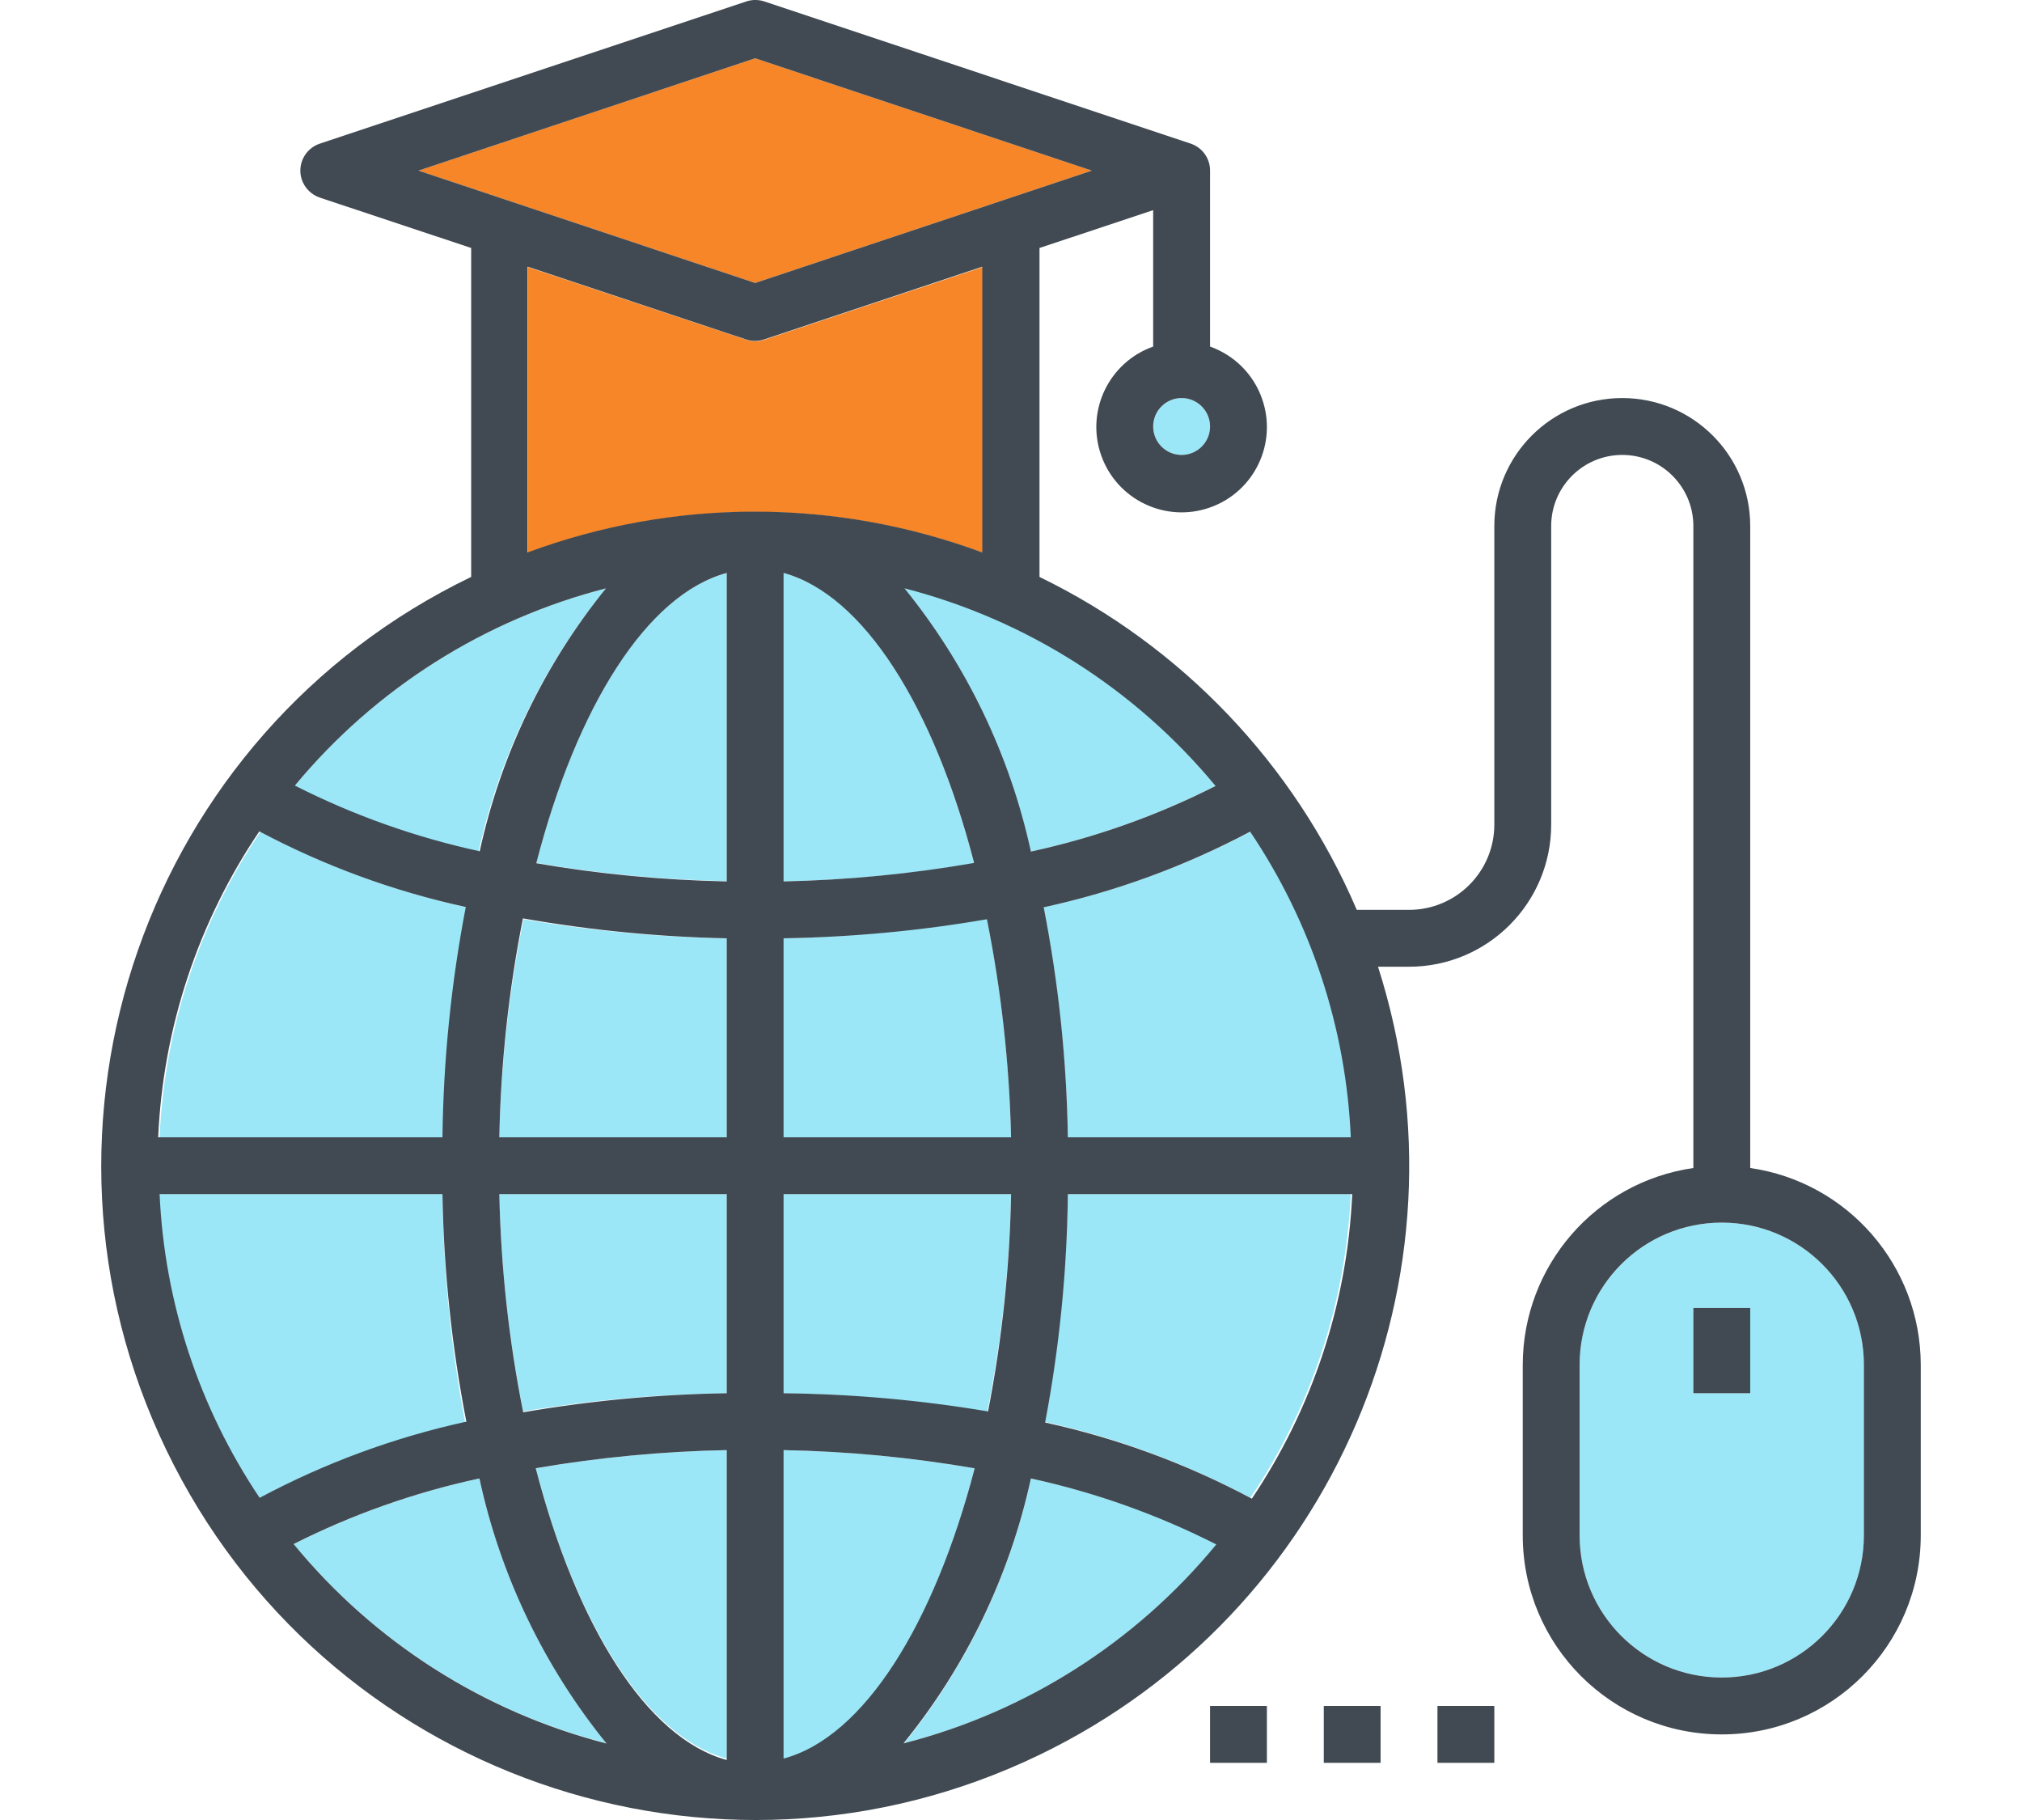 <?xml version="1.0" encoding="UTF-8"?>
<svg xmlns="http://www.w3.org/2000/svg" xmlns:xlink="http://www.w3.org/1999/xlink" width="100px" height="90px" viewBox="0 0 100 100" version="1.1">
<g id="surface1">
<path style=" stroke:none;fill-rule:nonzero;fill:rgb(61.176%,90.588%,96.863%);fill-opacity:1;" d="M 23.195 77.551 C 26.891 76.93 30.633 76.594 34.379 76.551 L 34.379 65.613 L 21.883 65.613 C 21.969 69.621 22.41 73.617 23.195 77.551 Z M 23.195 77.551 "/>
<path style=" stroke:none;fill-rule:nonzero;fill:rgb(61.176%,90.588%,96.863%);fill-opacity:1;" d="M 21.883 62.488 L 34.379 62.488 L 34.379 51.555 C 30.637 51.492 26.902 51.145 23.211 50.508 C 22.418 54.453 21.973 58.465 21.883 62.488 Z M 21.883 62.488 "/>
<path style=" stroke:none;fill-rule:nonzero;fill:rgb(61.176%,90.588%,96.863%);fill-opacity:1;" d="M 37.504 79.676 L 37.504 96.703 C 41.926 95.5 45.77 89.297 48.004 80.672 C 44.535 80.078 41.023 79.742 37.504 79.676 Z M 37.504 79.676 "/>
<path style=" stroke:none;fill-rule:nonzero;fill:rgb(96.863%,52.549%,15.686%);fill-opacity:1;" d="M 48.441 14.672 L 36.441 18.668 C 36.121 18.777 35.777 18.777 35.457 18.668 L 23.445 14.672 L 23.445 30.371 C 31.508 27.379 40.375 27.379 48.441 30.371 Z M 48.441 14.672 "/>
<path style=" stroke:none;fill-rule:nonzero;fill:rgb(61.176%,90.588%,96.863%);fill-opacity:1;" d="M 23.914 47.414 C 27.371 48.012 30.871 48.344 34.379 48.414 L 34.379 31.48 C 29.988 32.668 26.133 38.82 23.914 47.414 Z M 23.914 47.414 "/>
<path style=" stroke:none;fill-rule:nonzero;fill:rgb(61.176%,90.588%,96.863%);fill-opacity:1;" d="M 34.379 96.625 L 34.379 79.676 C 30.859 79.742 27.352 80.078 23.883 80.676 C 26.117 89.234 29.957 95.438 34.379 96.625 Z M 34.379 96.625 "/>
<path style=" stroke:none;fill-rule:nonzero;fill:rgb(61.176%,90.588%,96.863%);fill-opacity:1;" d="M 10.586 84.844 C 15.012 90.223 21.027 94.051 27.773 95.781 C 24.336 91.547 21.945 86.566 20.789 81.238 C 17.246 81.996 13.82 83.211 10.586 84.844 Z M 10.586 84.844 "/>
<path style=" stroke:none;fill-rule:nonzero;fill:rgb(61.176%,90.588%,96.863%);fill-opacity:1;" d="M 51.797 78.113 C 55.758 78.98 59.582 80.387 63.156 82.297 C 66.488 77.348 68.395 71.574 68.672 65.613 L 53.125 65.613 C 53.051 69.812 52.605 73.992 51.797 78.113 Z M 51.797 78.113 "/>
<path style=" stroke:none;fill-rule:nonzero;fill:rgb(61.176%,90.588%,96.863%);fill-opacity:1;" d="M 51.781 49.852 C 52.605 54.016 53.055 58.246 53.125 62.488 L 68.75 62.488 C 68.48 56.48 66.555 50.664 63.188 45.68 C 59.594 47.59 55.758 48.992 51.781 49.852 Z M 51.781 49.852 "/>
<path style=" stroke:none;fill-rule:nonzero;fill:rgb(61.176%,90.588%,96.863%);fill-opacity:1;" d="M 44.129 95.781 C 50.871 94.051 56.891 90.223 61.312 84.844 C 58.074 83.207 54.641 81.996 51.094 81.234 C 49.945 86.562 47.559 91.547 44.129 95.781 Z M 44.129 95.781 "/>
<path style=" stroke:none;fill-rule:nonzero;fill:rgb(61.176%,90.588%,96.863%);fill-opacity:1;" d="M 89.059 67.176 C 84.742 67.176 81.246 70.672 81.246 74.988 L 81.246 84.359 C 81.246 88.676 84.742 92.172 89.059 92.172 C 93.371 92.172 96.867 88.676 96.867 84.359 L 96.867 74.988 C 96.867 70.672 93.371 67.176 89.059 67.176 Z M 90.621 76.551 L 87.496 76.551 L 87.496 71.863 L 90.621 71.863 Z M 90.621 76.551 "/>
<path style=" stroke:none;fill-rule:nonzero;fill:rgb(61.176%,90.588%,96.863%);fill-opacity:1;" d="M 48.676 50.461 C 44.984 51.113 41.25 51.477 37.504 51.555 L 37.504 62.488 L 50.004 62.488 C 49.914 58.449 49.469 54.422 48.676 50.461 Z M 48.676 50.461 "/>
<path style=" stroke:none;fill-rule:nonzero;fill:rgb(61.176%,90.588%,96.863%);fill-opacity:1;" d="M 60.938 23.434 C 60.938 24.297 60.238 24.996 59.375 24.996 C 58.512 24.996 57.812 24.297 57.812 23.434 C 57.812 22.57 58.512 21.871 59.375 21.871 C 60.238 21.871 60.938 22.57 60.938 23.434 Z M 60.938 23.434 "/>
<path style=" stroke:none;fill-rule:nonzero;fill:rgb(61.176%,90.588%,96.863%);fill-opacity:1;" d="M 18.758 65.613 L 3.137 65.613 C 3.402 71.59 5.312 77.379 8.648 82.344 C 12.227 80.434 16.047 79.023 20.008 78.16 C 19.223 74.023 18.805 69.824 18.758 65.613 Z M 18.758 65.613 "/>
<path style=" stroke:none;fill-rule:nonzero;fill:rgb(61.176%,90.588%,96.863%);fill-opacity:1;" d="M 37.504 31.48 L 37.504 48.43 C 41.012 48.359 44.512 48.027 47.973 47.43 C 45.754 38.82 41.895 32.668 37.504 31.48 Z M 37.504 31.48 "/>
<path style=" stroke:none;fill-rule:nonzero;fill:rgb(61.176%,90.588%,96.863%);fill-opacity:1;" d="M 37.504 76.551 C 41.254 76.609 44.992 76.961 48.691 77.598 C 49.477 73.648 49.918 69.637 50 65.613 L 37.504 65.613 Z M 37.504 76.551 "/>
<path style=" stroke:none;fill-rule:nonzero;fill:rgb(61.176%,90.588%,96.863%);fill-opacity:1;" d="M 20.102 49.852 C 16.148 48.992 12.332 47.594 8.758 45.695 C 5.398 50.676 3.48 56.488 3.215 62.488 L 18.836 62.488 C 18.883 58.246 19.305 54.02 20.102 49.852 Z M 20.102 49.852 "/>
<path style=" stroke:none;fill-rule:nonzero;fill:rgb(61.176%,90.588%,96.863%);fill-opacity:1;" d="M 27.758 32.324 C 21.012 34.055 14.996 37.883 10.57 43.258 C 13.789 44.891 17.203 46.102 20.727 46.867 C 21.891 41.535 24.301 36.551 27.758 32.324 Z M 27.758 32.324 "/>
<path style=" stroke:none;fill-rule:nonzero;fill:rgb(96.863%,52.549%,15.686%);fill-opacity:1;" d="M 54.438 9.375 L 35.941 3.203 L 17.445 9.375 L 35.941 15.547 Z M 54.438 9.375 "/>
<path style=" stroke:none;fill-rule:nonzero;fill:rgb(61.176%,90.588%,96.863%);fill-opacity:1;" d="M 51.078 46.789 C 54.605 46.023 58.016 44.812 61.234 43.18 C 56.812 37.805 50.793 33.973 44.051 32.246 C 47.504 36.473 49.914 41.457 51.078 46.789 Z M 51.078 46.789 "/>
<path style=" stroke:none;fill-rule:nonzero;fill:rgb(25.49%,29.02%,32.157%);fill-opacity:1;" d="M 90.621 64.176 L 90.621 28.902 C 90.621 25.02 87.473 21.871 83.59 21.871 C 79.707 21.871 76.559 25.02 76.559 28.902 L 76.559 45.305 C 76.559 47.895 74.461 49.992 71.871 49.992 L 69 49.992 C 65.578 41.996 59.387 35.5 51.566 31.699 L 51.566 13.625 L 57.812 11.547 L 57.812 19.043 C 55.375 19.906 54.094 22.586 54.957 25.023 C 55.82 27.465 58.496 28.746 60.938 27.883 C 63.379 27.02 64.656 24.34 63.793 21.902 C 63.324 20.566 62.273 19.516 60.938 19.043 L 60.938 9.375 C 60.941 8.703 60.512 8.105 59.875 7.891 L 36.441 0.078 C 36.121 -0.027 35.777 -0.027 35.457 0.078 L 12.023 7.891 C 11.203 8.16 10.758 9.043 11.027 9.863 C 11.184 10.332 11.555 10.703 12.023 10.859 L 20.336 13.625 L 20.336 31.699 C 2.461 40.32 -5.039 61.797 3.586 79.672 C 12.207 97.547 33.684 105.047 51.559 96.422 C 67.688 88.645 75.625 70.172 70.168 53.117 L 71.871 53.117 C 76.188 53.117 79.684 49.621 79.684 45.305 L 79.684 28.902 C 79.684 26.746 81.434 24.996 83.59 24.996 C 85.746 24.996 87.496 26.746 87.496 28.902 L 87.496 64.176 C 82.121 64.953 78.129 69.555 78.121 74.988 L 78.121 84.359 C 78.121 90.402 83.016 95.297 89.059 95.297 C 95.098 95.297 99.992 90.402 99.992 84.359 L 99.992 74.988 C 99.984 69.555 95.996 64.953 90.621 64.176 Z M 37.504 51.555 C 41.25 51.492 44.984 51.145 48.676 50.508 C 49.469 54.453 49.91 58.465 50.004 62.488 L 37.504 62.488 Z M 37.504 48.43 L 37.504 31.48 C 41.895 32.684 45.754 38.836 47.973 47.414 C 44.512 48.016 41.016 48.355 37.504 48.43 Z M 34.379 31.496 L 34.379 48.43 C 30.871 48.359 27.371 48.027 23.914 47.43 C 26.133 38.836 29.988 32.668 34.379 31.48 C 34.379 31.48 34.379 31.496 34.379 31.496 Z M 34.379 51.555 L 34.379 62.488 L 21.883 62.488 C 21.961 58.449 22.395 54.426 23.18 50.461 C 26.879 51.113 30.625 51.48 34.379 51.555 Z M 18.758 62.488 L 3.137 62.488 C 3.402 56.48 5.328 50.664 8.695 45.68 C 12.27 47.578 16.086 48.977 20.039 49.836 C 19.238 54.008 18.809 58.242 18.758 62.488 Z M 18.758 65.613 C 18.828 69.809 19.27 73.992 20.07 78.113 C 16.109 78.977 12.289 80.387 8.711 82.297 C 5.387 77.344 3.484 71.574 3.215 65.613 L 18.836 65.613 Z M 21.883 65.613 L 34.379 65.613 L 34.379 76.551 C 30.629 76.609 26.891 76.961 23.195 77.598 C 22.406 73.648 21.969 69.637 21.883 65.613 Z M 34.379 79.676 L 34.379 96.703 C 29.957 95.5 26.117 89.297 23.883 80.672 C 27.352 80.078 30.859 79.742 34.379 79.676 Z M 37.504 96.703 L 37.504 79.676 C 41.023 79.742 44.535 80.078 48.004 80.676 C 45.77 89.234 41.926 95.438 37.504 96.625 Z M 37.504 76.551 L 37.504 65.613 L 50.004 65.613 C 49.93 69.621 49.504 73.613 48.738 77.551 C 45.023 76.926 41.27 76.594 37.504 76.551 Z M 53.125 65.613 L 68.75 65.613 C 68.48 71.59 66.574 77.379 63.234 82.344 C 59.66 80.434 55.836 79.023 51.875 78.16 C 52.66 74.023 53.078 69.824 53.125 65.613 Z M 53.125 62.488 C 53.059 58.246 52.613 54.016 51.797 49.852 C 55.75 48.992 59.566 47.594 63.141 45.695 C 66.496 50.676 68.41 56.488 68.672 62.488 Z M 61.25 43.18 C 58.031 44.812 54.621 46.023 51.094 46.789 C 49.941 41.492 47.559 36.535 44.145 32.324 C 50.844 34.051 56.824 37.852 61.234 43.18 Z M 59.375 24.996 C 58.512 24.996 57.812 24.297 57.812 23.434 C 57.812 22.57 58.512 21.871 59.375 21.871 C 60.238 21.871 60.938 22.57 60.938 23.434 C 60.938 24.297 60.238 24.996 59.375 24.996 Z M 35.941 3.203 L 54.438 9.375 L 35.941 15.547 L 17.445 9.375 Z M 23.445 14.656 L 35.441 18.652 C 35.762 18.762 36.105 18.762 36.426 18.652 L 48.422 14.656 L 48.422 30.355 C 40.359 27.363 31.492 27.363 23.43 30.355 L 23.43 14.672 Z M 27.758 32.309 C 24.34 36.52 21.961 41.477 20.805 46.773 C 17.281 46.008 13.867 44.797 10.648 43.164 C 15.066 37.836 21.055 34.043 27.758 32.324 C 27.758 32.324 27.758 32.309 27.758 32.309 Z M 10.57 84.844 C 13.809 83.207 17.242 81.996 20.789 81.234 C 21.941 86.57 24.336 91.559 27.773 95.797 C 21.027 94.062 15.008 90.227 10.586 84.844 Z M 44.098 95.781 C 47.539 91.547 49.934 86.566 51.094 81.234 C 54.633 82.004 58.055 83.223 61.281 84.859 C 56.863 90.227 50.859 94.051 44.129 95.781 Z M 96.867 84.359 C 96.867 88.676 93.371 92.172 89.059 92.172 C 84.742 92.172 81.246 88.676 81.246 84.359 L 81.246 74.988 C 81.246 70.672 84.742 67.176 89.059 67.176 C 93.371 67.176 96.867 70.672 96.867 74.988 Z M 96.867 84.359 "/>
<path style=" stroke:none;fill-rule:nonzero;fill:rgb(25.49%,29.02%,32.157%);fill-opacity:1;" d="M 87.496 71.863 L 90.621 71.863 L 90.621 76.551 L 87.496 76.551 Z M 87.496 71.863 "/>
<path style=" stroke:none;fill-rule:nonzero;fill:rgb(25.49%,29.02%,32.157%);fill-opacity:1;" d="M 60.938 93.734 L 64.062 93.734 L 64.062 96.859 L 60.938 96.859 Z M 60.938 93.734 "/>
<path style=" stroke:none;fill-rule:nonzero;fill:rgb(25.49%,29.02%,32.157%);fill-opacity:1;" d="M 67.188 93.734 L 70.309 93.734 L 70.309 96.859 L 67.188 96.859 Z M 67.188 93.734 "/>
<path style=" stroke:none;fill-rule:nonzero;fill:rgb(25.49%,29.02%,32.157%);fill-opacity:1;" d="M 73.434 93.734 L 76.559 93.734 L 76.559 96.859 L 73.434 96.859 Z M 73.434 93.734 "/>
</g>
</svg>
